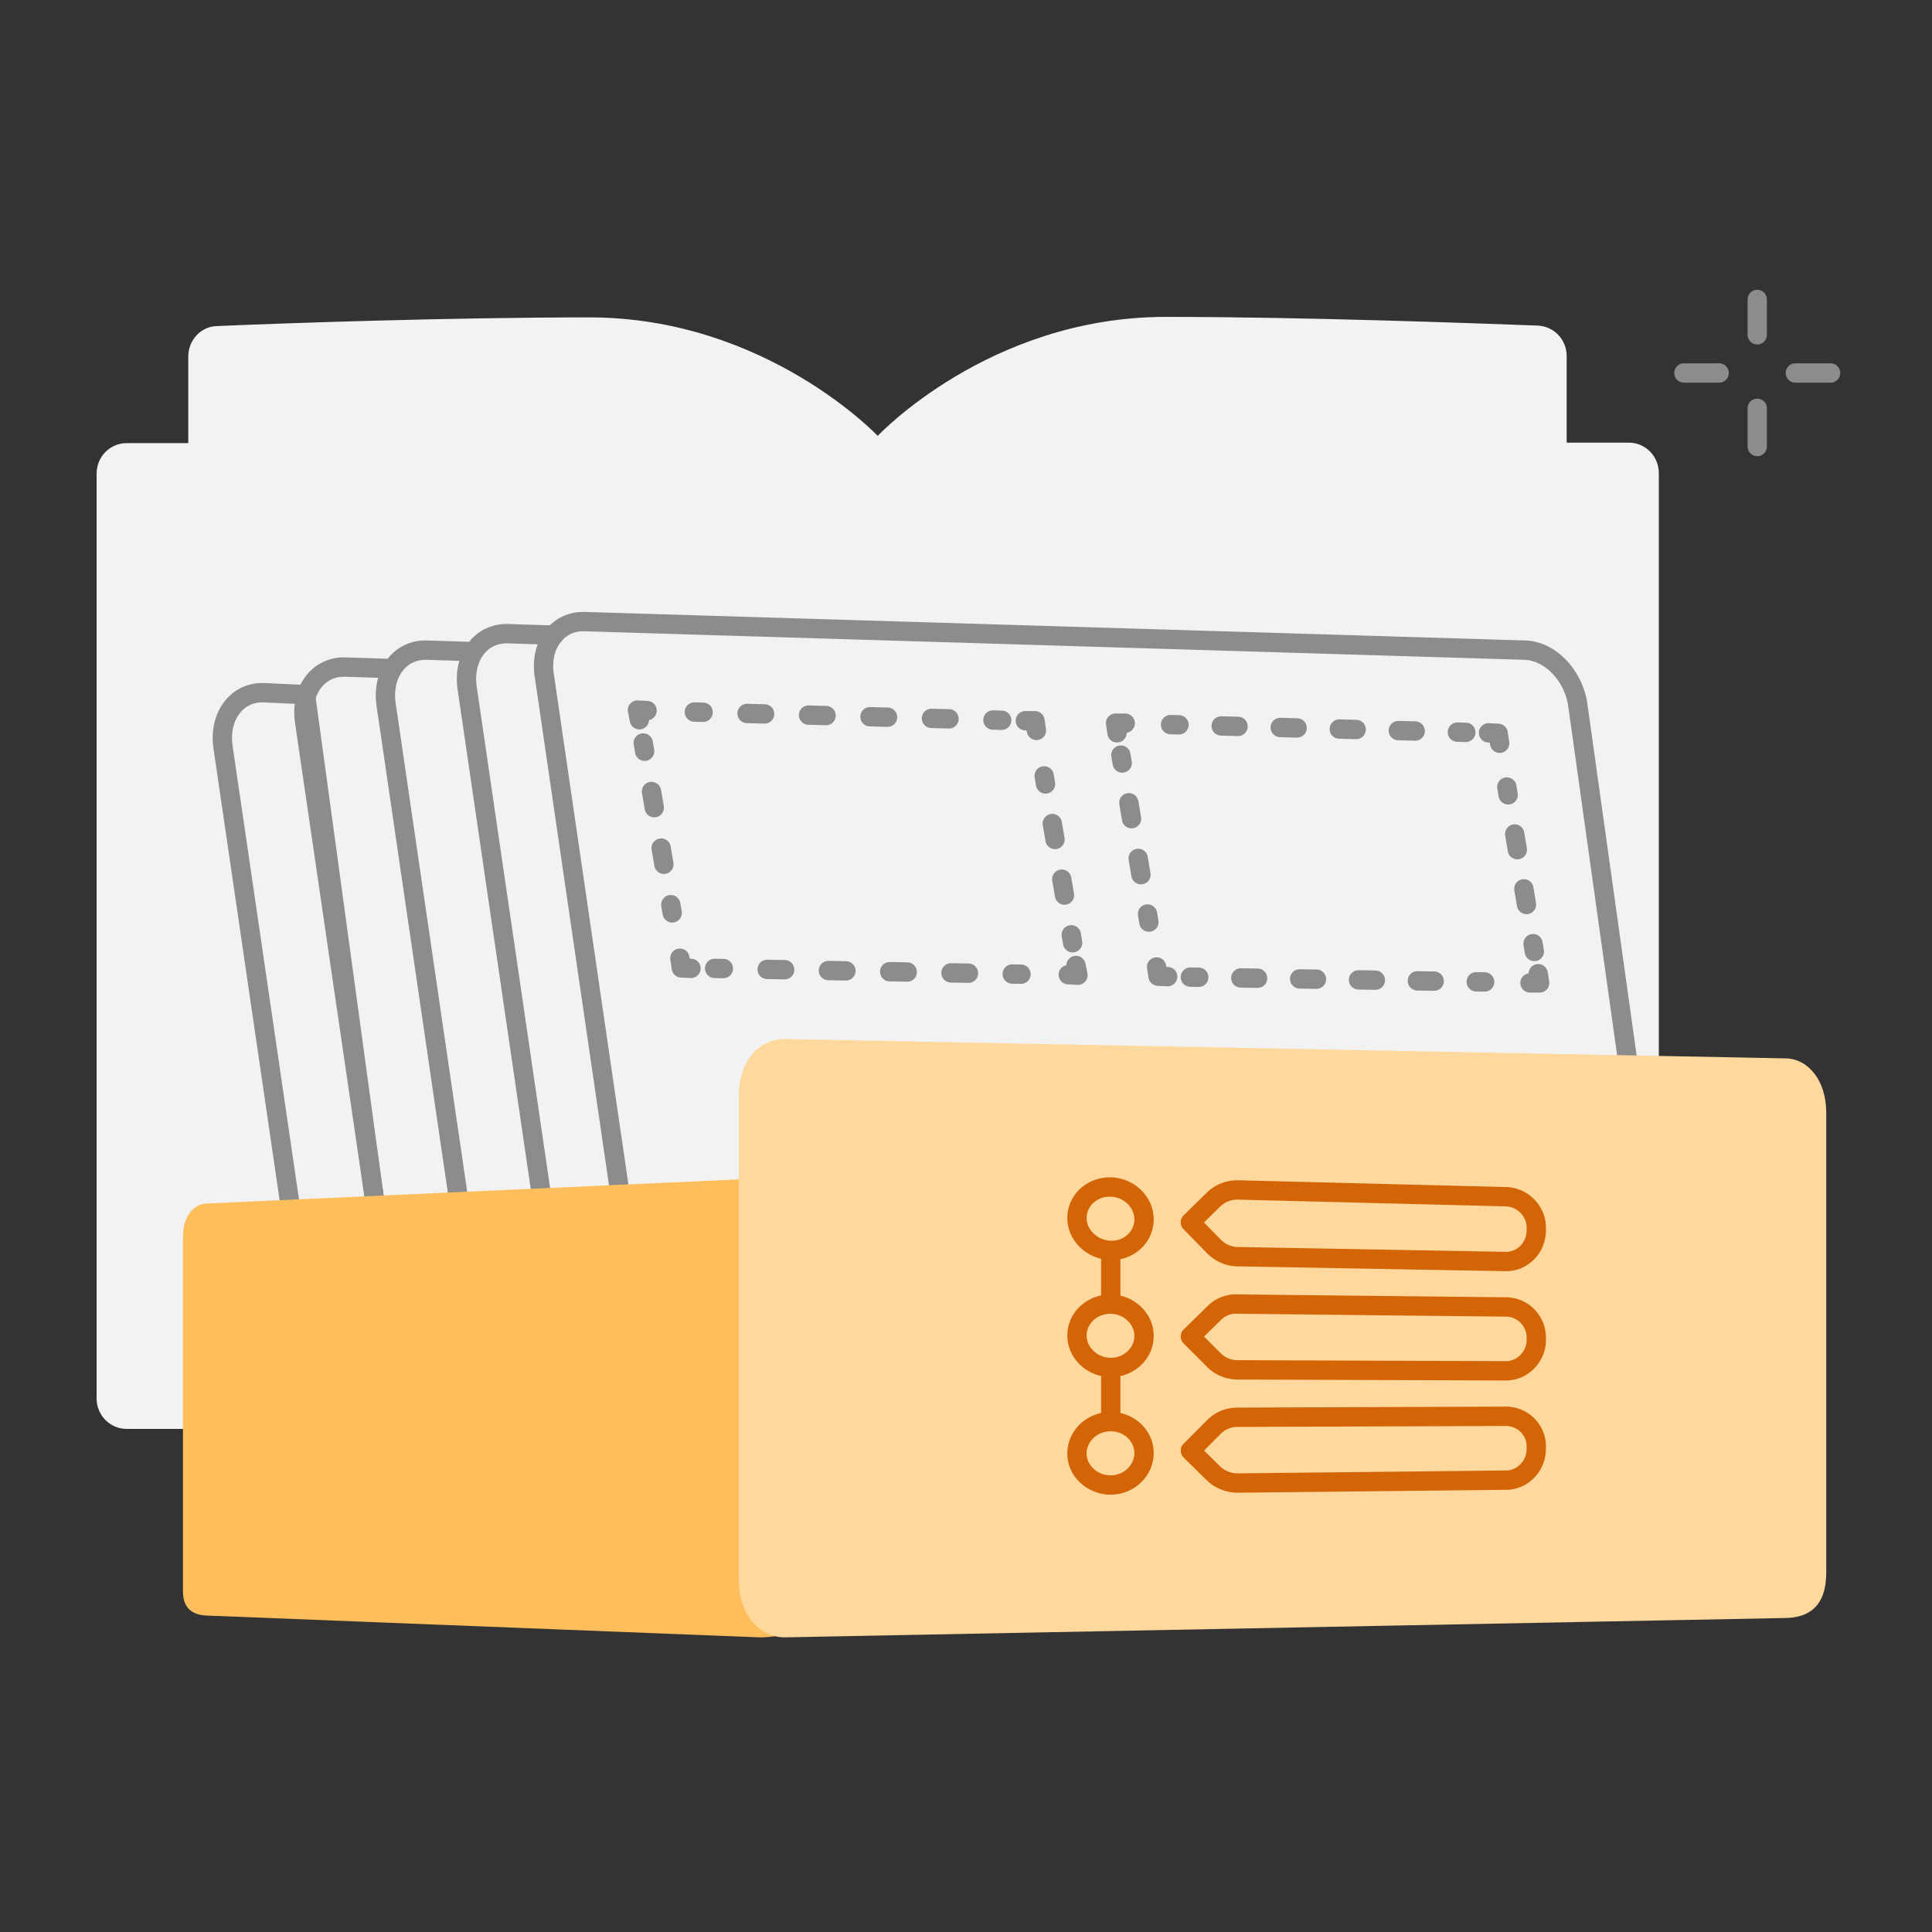 <svg xmlns="http://www.w3.org/2000/svg" width="400" height="400" fill="none" viewBox="0 0 400 400"><rect x="0" y="0" width="400" height="400" fill="#333333" stroke="none"/><path fill="#F2F2F2" d="M324.363 91.646V73.721c0-3.405-2.597-6.109-5.894-6.31-13.685-.5-48.346-1.802-77.114-1.802-36.56 0-59.634 24.635-59.634 24.635S158.546 65.71 121.987 65.71c-28.668 0-63.43 1.201-77.115 1.802-3.296.1-5.893 2.904-5.893 6.309v17.925H26.193c-3.396 0-6.193 2.804-6.193 6.31v191.47c0 3.505 2.797 6.309 6.193 6.309H337.25c3.396 0 6.193-2.804 6.193-6.309V97.956c0-3.506-2.797-6.31-6.193-6.31z"/><path fill="#8C8C8C" fill-rule="evenodd" d="M105.272 129.199h.005l9.481.301a2 2 0 0 1 1.934 2.065 2 2 0 0 1-2.06 1.938l-9.498-.3c-2.137-.077-3.868.821-5.018 2.339-1.168 1.542-1.808 3.838-1.424 6.59l.001.006 19.778 135.086c.785 5.514 5.391 9.697 9.809 9.697a2 2 0 0 1 1.998 2.003 2 2 0 0 1-1.998 2.003c-6.768 0-12.75-6.029-13.764-13.132l-.001-.004-19.779-135.095c-.512-3.655.295-7.064 2.198-9.577 1.922-2.537 4.883-4.042 8.338-3.92" clip-rule="evenodd"/><path fill="#8C8C8C" fill-rule="evenodd" d="M88.491 132.606h.005l9.48.3a2 2 0 0 1 1.935 2.065 2 2 0 0 1-2.06 1.939l-9.498-.301c-2.137-.077-3.868.821-5.018 2.339-1.168 1.542-1.808 3.838-1.424 6.59l.001.006 19.778 135.087c.785 5.513 5.391 9.696 9.809 9.696a2 2 0 0 1 1.998 2.003 2 2 0 0 1-1.998 2.003c-6.768 0-12.75-6.029-13.764-13.131v-.005l-19.78-135.095c-.512-3.654.295-7.064 2.198-9.576 1.922-2.538 4.883-4.043 8.338-3.92" clip-rule="evenodd"/><path fill="#8C8C8C" fill-rule="evenodd" d="m71.61 136.11.004.001 9.48.3a2 2 0 0 1 1.935 2.065 2 2 0 0 1-2.06 1.938l-9.498-.3c-2.137-.077-3.868.821-5.018 2.339-1.168 1.542-1.809 3.838-1.424 6.59l.001.006 19.778 135.087c.785 5.513 5.39 9.696 9.809 9.696a2 2 0 0 1 1.998 2.003 2 2 0 0 1-1.998 2.003c-6.768 0-12.75-6.029-13.764-13.132v-.004l-19.78-135.095c-.512-3.654.295-7.064 2.198-9.577 1.922-2.537 4.883-4.042 8.338-3.92" clip-rule="evenodd"/><path fill="#8C8C8C" fill-rule="evenodd" d="m121.154 126.695.005.001 194.674 5.908h.016c6.396.247 11.787 6.223 12.788 13.025l.002.014 18.077 129.064.002.012c1.014 6.818-2.989 13.203-9.669 13.203H144.063c-6.671 0-12.65-6.031-13.664-13.029m-.001-.002-19.674-134.669-.002-.01c-.568-3.656.211-7.072 2.103-9.59 1.911-2.544 4.876-4.049 8.329-3.927m-5.138 6.336c-1.153 1.535-1.773 3.824-1.345 6.573l.003.019 19.678 134.69.001.003c.784 5.419 5.393 9.6 9.71 9.6h192.986c3.504 0 6.493-3.421 5.716-8.615l-.003-.019-18.078-129.068-.001-.006c-.799-5.409-4.991-9.442-8.98-9.601h-.007l-194.668-5.908h-.011c-2.139-.077-3.866.822-5.001 2.332M46.39 145.336c1.923-2.538 4.886-4.043 8.343-3.92l.022.001 8.59.401a2 2 0 0 1 1.897 1.816l21.476 157.323a2.006 2.006 0 0 1-1.99 2.187c-6.768 0-19.742-6.03-20.756-13.132v-.004l-19.78-135.095c-.512-3.655.296-7.064 2.198-9.577m1.759 9.013v.006l19.778 135.086c.654 4.588 10.944 8.255 14.58 9.357l-21.084-153.06-6.843-.319c-2.132-.073-3.86.824-5.007 2.339-1.168 1.543-1.81 3.839-1.424 6.591" clip-rule="evenodd"/><path fill="#8C8C8C" fill-rule="evenodd" d="M239.146 198.22a2 2 0 0 1 2.285 1.666l.046.296.378.019a2 2 0 0 1 1.895 2.1 2 2 0 0 1-2.095 1.901l-1.998-.101a2 2 0 0 1-1.873-1.688l-.3-1.902a2.003 2.003 0 0 1 1.662-2.291m-7.412-43.859a2 2 0 0 1 2.301 1.643l.276 1.645a1.997 1.997 0 1 1-3.94.664l-.276-1.645a2 2 0 0 1 1.639-2.307m1.655 9.871a2 2 0 0 1 2.302 1.643l.551 3.291a2 2 0 0 1-1.638 2.307 2 2 0 0 1-2.302-1.643l-.552-3.291a2 2 0 0 1 1.639-2.307m1.932 11.516a2 2 0 0 1 2.301 1.643l.552 3.291a2 2 0 1 1-3.941.664l-.551-3.29a2.003 2.003 0 0 1 1.639-2.308m1.931 11.517a1.997 1.997 0 0 1 2.301 1.643l.276 1.645a1.998 1.998 0 1 1-3.94.664l-.276-1.645a2 2 0 0 1 1.639-2.307m-7.799-38.844a2 2 0 0 1 1.514-.695h1.997a2 2 0 0 1 1.998 2.002 2 2 0 0 1-1.698 1.981 1.998 1.998 0 0 1-3.973.319l-.3-2.002a2 2 0 0 1 .462-1.605m10.903 1.552a2 2 0 0 1 2.049-1.95l1.747.046a2 2 0 0 1 1.945 2.054 2 2 0 0 1-2.049 1.95l-1.747-.046a2 2 0 0 1-1.945-2.054m10.48.275a2 2 0 0 1 2.049-1.95l3.494.091a2 2 0 0 1 1.944 2.055 2 2 0 0 1-2.049 1.95l-3.493-.092a2 2 0 0 1-1.945-2.054m12.226.32a2 2 0 0 1 2.05-1.95l3.493.092a2 2 0 0 1 1.945 2.054 2 2 0 0 1-2.049 1.95l-3.494-.091a2 2 0 0 1-1.945-2.055m12.227.321a2 2 0 0 1 2.049-1.95l3.493.091a2 2 0 0 1 1.945 2.055 2 2 0 0 1-2.049 1.95l-3.493-.092a2 2 0 0 1-1.945-2.054m12.226.32a2 2 0 0 1 2.05-1.95l3.493.092a2 2 0 0 1 1.945 2.054 2 2 0 0 1-2.049 1.95l-3.494-.092a2 2 0 0 1-1.945-2.054m12.227.32a2 2 0 0 1 2.049-1.949l1.747.045a2 2 0 0 1 1.945 2.055 2 2 0 0 1-2.05 1.95l-1.746-.046a2 2 0 0 1-1.945-2.055m6.443.102a2 2 0 0 1 2.095-1.9l1.998.1a2 2 0 0 1 1.876 1.703l.3 2.003a1.999 1.999 0 1 1-3.952.594l-.057-.381-.364-.018a2 2 0 0 1-1.896-2.101m5.461 9.339a2 2 0 0 1 2.301 1.644l.271 1.622a2 2 0 0 1-1.64 2.306 2 2 0 0 1-2.301-1.644l-.271-1.621a2.003 2.003 0 0 1 1.64-2.307m1.627 9.728a2 2 0 0 1 2.301 1.644l.542 3.243a2.003 2.003 0 0 1-1.64 2.307 2 2 0 0 1-2.301-1.645l-.542-3.242a2.003 2.003 0 0 1 1.64-2.307m1.898 11.35a2 2 0 0 1 2.301 1.644l.542 3.242a2.003 2.003 0 0 1-1.64 2.307 2 2 0 0 1-2.301-1.644l-.542-3.243a2 2 0 0 1 1.64-2.306m1.898 11.349a1.997 1.997 0 0 1 2.3 1.644l.272 1.621a1.998 1.998 0 1 1-3.941.663l-.271-1.622a2 2 0 0 1 1.64-2.306m1.088 6.224a2 2 0 0 1 2.285 1.665l.3 1.903a2 2 0 0 1-.455 1.614 2 2 0 0 1-1.518.701h-1.998a2 2 0 0 1-1.998-2.002 2 2 0 0 1 1.699-1.981 2 2 0 0 1 1.685-1.9m-73.705 2.649a2 2 0 0 1 2.03-1.97l1.741.029a2 2 0 0 1 1.965 2.035 2 2 0 0 1-2.031 1.97l-1.741-.029a2 2 0 0 1-1.964-2.035m10.445.171a2 2 0 0 1 2.031-1.969l3.481.057a2 2 0 0 1 1.965 2.035 2 2 0 0 1-2.03 1.97l-3.482-.057a2 2 0 0 1-1.965-2.036m12.187.201a2 2 0 0 1 2.03-1.97l3.482.057a2 2 0 0 1 1.965 2.036 2 2 0 0 1-2.031 1.969l-3.481-.057a2 2 0 0 1-1.965-2.035m12.186.2a2 2 0 0 1 2.031-1.97l3.481.058a2 2 0 0 1 1.965 2.035 2 2 0 0 1-2.03 1.97l-3.482-.058a2 2 0 0 1-1.965-2.035m12.187.2a2 2 0 0 1 2.03-1.969l3.482.057a2 2 0 0 1 1.965 2.035 2 2 0 0 1-2.031 1.97l-3.481-.057a2 2 0 0 1-1.965-2.036m12.186.201a2 2 0 0 1 2.031-1.97l1.74.028a2 2 0 0 1 1.965 2.036 2 2 0 0 1-2.03 1.97l-1.741-.029a2 2 0 0 1-1.965-2.035m-163.173-6.83a2 2 0 0 1 2.272 1.684l.057.381.364.018a2 2 0 0 1 1.896 2.101 2 2 0 0 1-2.095 1.9l-1.998-.1a2 2 0 0 1-1.876-1.703l-.3-2.003a2.003 2.003 0 0 1 1.68-2.278m-7.633-44.556a2 2 0 0 1 2.306 1.637l.285 1.674a1.998 1.998 0 1 1-3.938.675l-.286-1.674a2.003 2.003 0 0 1 1.633-2.312m1.712 10.043a2 2 0 0 1 2.306 1.637l.571 3.347a2.003 2.003 0 0 1-1.633 2.312 2 2 0 0 1-2.305-1.637l-.571-3.348a2 2 0 0 1 1.632-2.311m1.998 11.716a2 2 0 0 1 2.306 1.637l.571 3.348a1.998 1.998 0 1 1-3.939.675l-.57-3.348a2.003 2.003 0 0 1 1.632-2.312m1.998 11.717a2 2 0 0 1 2.306 1.637l.285 1.673a1.998 1.998 0 1 1-3.938.675l-.286-1.673a2 2 0 0 1 1.633-2.312m-8.082-39.62a2 2 0 0 1 1.612-.692l1.998.1a2 2 0 0 1 1.896 2.101 2 2 0 0 1-1.597 1.862 1.998 1.998 0 0 1-3.956.333l-.399-2.003a2 2 0 0 1 .446-1.701m11.302 1.654a2 2 0 0 1 2.051-1.948l1.817.048c1.103.03 1.974.95 1.944 2.056a2 2 0 0 1-2.05 1.949l-1.818-.049a2 2 0 0 1-1.944-2.056m10.908.292a2 2 0 0 1 2.05-1.948l3.636.097a2 2 0 0 1 1.944 2.055 2 2 0 0 1-2.05 1.949l-3.636-.097a2 2 0 0 1-1.944-2.056m12.726.341a2 2 0 0 1 2.05-1.949l3.636.097c1.103.03 1.973.95 1.944 2.056a2 2 0 0 1-2.05 1.949l-3.636-.098a2 2 0 0 1-1.944-2.055m12.726.34a2 2 0 0 1 2.05-1.949l3.636.098a2 2 0 0 1 1.944 2.055 2 2 0 0 1-2.05 1.949l-3.636-.097a2 2 0 0 1-1.944-2.056m12.726.341a2 2 0 0 1 2.05-1.949l3.636.097c1.103.03 1.973.95 1.944 2.056a2 2 0 0 1-2.051 1.948l-3.635-.097a2 2 0 0 1-1.944-2.055m12.726.34a2 2 0 0 1 2.05-1.949l1.818.049c1.103.03 1.973.95 1.944 2.056a2 2 0 0 1-2.051 1.948l-1.818-.048a2 2 0 0 1-1.943-2.056m6.712.204a2 2 0 0 1 1.998-2.003h1.998c.989 0 1.829.725 1.975 1.705l.3 2.003a2 2 0 0 1-1.679 2.278 2 2 0 0 1-2.272-1.684l-.045-.297h-.277a2 2 0 0 1-1.998-2.002m5.557 9.443a2 2 0 0 1 2.306 1.636l.28 1.645a1.998 1.998 0 1 1-3.938.676l-.281-1.646a2 2 0 0 1 1.633-2.311m1.684 9.871a1.997 1.997 0 0 1 2.305 1.636l.562 3.291a1.998 1.998 0 1 1-3.939.675l-.561-3.29a2 2 0 0 1 1.633-2.312m1.964 11.516a2 2 0 0 1 2.306 1.637l.561 3.29a2.003 2.003 0 0 1-1.632 2.312 2 2 0 0 1-2.306-1.637l-.561-3.29a2 2 0 0 1 1.632-2.312m1.965 11.516a2 2 0 0 1 2.305 1.637l.281 1.645a2.003 2.003 0 0 1-1.632 2.312 2 2 0 0 1-2.306-1.637l-.281-1.645a2.003 2.003 0 0 1 1.633-2.312m.924 6.361a2 2 0 0 1 2.351 1.571l.4 2.003a2 2 0 0 1-.447 1.701 2 2 0 0 1-1.612.692l-1.998-.1a2 2 0 0 1-1.896-2.101 2 2 0 0 1 1.597-1.862 2 2 0 0 1 1.605-1.904m-76.423 2.525a2 2 0 0 1 2.036-1.964l1.812.034a2 2 0 0 1 1.959 2.04 2 2 0 0 1-2.035 1.965l-1.812-.035a2 2 0 0 1-1.96-2.04m10.874.206a2 2 0 0 1 2.035-1.964l3.625.068a2 2 0 0 1 1.959 2.041 2 2 0 0 1-2.035 1.964l-3.624-.068a2 2 0 0 1-1.96-2.041m12.686.241a2 2 0 0 1 2.035-1.965l3.625.069a2 2 0 0 1 1.959 2.04 2 2 0 0 1-2.035 1.965l-3.624-.069a2 2 0 0 1-1.96-2.04m12.686.24a2 2 0 0 1 2.035-1.965l3.625.069a2 2 0 0 1 1.959 2.04 2 2 0 0 1-2.035 1.965l-3.624-.069a2 2 0 0 1-1.96-2.04m12.686.24a2 2 0 0 1 2.035-1.964l3.625.068a2 2 0 0 1 1.959 2.041 2 2 0 0 1-2.035 1.964l-3.625-.068a2 2 0 0 1-1.959-2.041m12.686.241a2 2 0 0 1 2.035-1.965l1.812.034a2 2 0 0 1 1.96 2.041 2 2 0 0 1-2.035 1.964l-1.813-.034a2 2 0 0 1-1.959-2.04" clip-rule="evenodd"/><path fill="#FFBE5C" d="m42.875 334.489 114.373 4.506c3.097.101 10.589-1.402 10.589-3.204v-88.826c0-1.902-2.498-3.304-5.594-3.204l-119.468 5.408c-2.697.1-4.894 2.703-4.894 6.809v73.704c.1 3.605 2.297 4.707 4.994 4.807"/><path fill="#FFD89D" d="m369.712 334.988-207.07 4.006c-5.394.1-9.69-4.707-9.69-11.917V227.036c0-7.611 4.396-12.017 9.69-11.917l207.07 4.006c4.695.1 8.391 4.606 8.391 11.215v95.235c0 7.21-3.796 9.313-8.391 9.413"/><path fill="#D36507" fill-rule="evenodd" d="M229.968 250.368a2 2 0 0 1 1.997 2.003v48.068a2 2 0 0 1-1.997 2.003 2 2 0 0 1-1.998-2.003v-48.068a2 2 0 0 1 1.998-2.003" clip-rule="evenodd"/><path fill="#FFD89D" fill-rule="evenodd" d="M229.968 258.88c3.795.1 6.892-2.804 6.892-6.409s-3.097-6.61-6.892-6.71c-3.896-.1-6.993 2.804-6.993 6.409s3.197 6.61 6.993 6.71m0 24.234c3.795 0 6.892-2.904 6.892-6.509s-3.097-6.509-6.892-6.609c-3.896 0-6.993 2.904-6.993 6.509s3.197 6.609 6.993 6.609m6.892 17.727c0 3.605-3.097 6.609-6.892 6.609s-6.993-2.904-6.993-6.509 3.097-6.61 6.993-6.61c3.795 0 6.892 2.904 6.892 6.51m19.378-40.659 55.539 1.001c3.396 0 6.193-2.704 6.293-6.309v-.701c0-3.405-2.797-6.309-6.293-6.409l-55.539-1.402a7.12 7.12 0 0 0-4.894 1.903l-4.895 4.807 4.895 5.007c1.298 1.302 3.096 2.103 4.894 2.103m55.539 23.631-55.539-.2c-1.798 0-3.596-.701-4.894-2.003l-4.895-4.907 4.895-4.806c1.298-1.302 2.997-2.003 4.894-1.903l55.539.601c3.496 0 6.293 2.904 6.293 6.309v.701c-.1 3.404-2.897 6.208-6.293 6.208m-55.539 23.235 55.539-.601c3.396 0 6.193-2.804 6.293-6.309v-.701c0-3.405-2.797-6.209-6.293-6.209l-55.539.201c-1.897 0-3.596.701-4.894 2.002l-4.895 4.907 4.895 4.807c1.298 1.202 3.096 1.903 4.894 1.903" clip-rule="evenodd"/><path fill="#D36507" fill-rule="evenodd" d="M229.916 247.763c-2.882-.073-4.943 2.036-4.943 4.407 0 2.38 2.189 4.632 5.047 4.708 2.762.072 4.842-2.016 4.842-4.407 0-2.415-2.126-4.633-4.946-4.708m-8.938 4.407c0-4.838 4.132-8.537 9.041-8.411h.001c4.771.126 8.838 3.917 8.838 8.712 0 4.819-4.113 8.538-8.943 8.411-4.733-.125-8.937-3.881-8.937-8.712m31.741-2.452-3.444 3.382 3.488 3.569c.956.955 2.255 1.51 3.475 1.51h.036l55.519 1.001c2.269-.008 4.196-1.803 4.279-4.336v-.671c0-2.307-1.922-4.336-4.349-4.407h-.003l-55.505-1.401a5.12 5.12 0 0 0-3.496 1.353m-2.73-2.925a9.12 9.12 0 0 1 6.3-2.433l55.545 1.402c4.564.131 8.234 3.91 8.234 8.411v.701l-.001.056c-.129 4.658-3.781 8.256-8.29 8.256l-.036-.001-55.522-1.001c-2.365-.005-4.652-1.049-6.288-2.689l-.014-.015-4.895-5.007a2.005 2.005 0 0 1 .029-2.832l4.895-4.807zm6.31 21.198 55.478.601h.011c4.615.006 8.28 3.825 8.28 8.311v.701l-.001.036v.023c-.131 4.454-3.779 8.153-8.29 8.153h-.007l-55.532-.2h-.004c-2.298-.001-4.611-.894-6.303-2.59l-4.894-4.907a2.004 2.004 0 0 1 .014-2.847l4.888-4.799c1.67-1.67 3.893-2.599 6.36-2.482m-.166 4.003c-1.306-.069-2.46.4-3.376 1.319l-.015.014-3.453 3.391 3.468 3.476c.904.907 2.185 1.416 3.481 1.416h.008l55.531.2h.004c2.271-.002 4.208-1.895 4.291-4.238v-.669c0-2.319-1.923-4.306-4.295-4.306h-.022l-55.538-.601zm-26.192.004c-2.916.013-4.968 2.148-4.968 4.507 0 2.386 2.186 4.606 4.995 4.606s4.894-2.122 4.894-4.506c0-2.371-2.074-4.519-4.921-4.607m-8.963 4.507c0-4.845 4.128-8.512 8.99-8.512h.052c4.731.125 8.838 3.779 8.838 8.612 0 4.826-4.11 8.512-8.89 8.512-4.784 0-8.99-3.789-8.99-8.612m90.799 14.72c4.579 0 8.291 3.68 8.291 8.212v.701l-.001.057c-.129 4.531-3.754 8.249-8.279 8.255h-.011l-55.517.6-.022.001c-2.292 0-4.576-.886-6.249-2.434l-.043-.041-4.895-4.807a2 2 0 0 1-.599-1.42 2 2 0 0 1 .585-1.427l4.894-4.907c1.681-1.685 3.89-2.588 6.303-2.589h.004zm.004 4.006h-.004l-55.531.2h-.008c-1.38 0-2.566.499-3.481 1.417l-3.468 3.476 3.43 3.368c.921.842 2.219 1.35 3.51 1.353h.009l55.517-.601h.022c2.254 0 4.212-1.875 4.295-4.337v-.67c0-2.277-1.88-4.204-4.291-4.206m-90.803 5.71c0-4.806 4.087-8.613 8.99-8.613 4.78 0 8.89 3.686 8.89 8.512 0 4.788-4.069 8.613-8.89 8.613-4.743 0-8.99-3.65-8.99-8.512m8.99-4.607c-2.89 0-4.995 2.202-4.995 4.607 0 2.348 2.145 4.506 4.995 4.506 2.77 0 4.894-2.184 4.894-4.607 0-2.384-2.084-4.506-4.894-4.506" clip-rule="evenodd"/><path fill="#8C8C8C" fill-rule="evenodd" d="M363.819 60a2 2 0 0 1 1.998 2.003v7.31a2 2 0 0 1-1.998 2.003 2 2 0 0 1-1.998-2.003v-7.31A2 2 0 0 1 363.819 60m-17.181 17.224a2 2 0 0 1 1.998-2.002h7.292a2 2 0 0 1 1.998 2.002 2 2 0 0 1-1.998 2.003h-7.292a2 2 0 0 1-1.998-2.003m23.074 0a2 2 0 0 1 1.998-2.002h7.292A2 2 0 0 1 381 77.224a2 2 0 0 1-1.998 2.003h-7.292a2 2 0 0 1-1.998-2.003m-5.893 5.308a2 2 0 0 1 1.998 2.003v7.91a2 2 0 0 1-1.998 2.004 2 2 0 0 1-1.998-2.003v-7.911a2 2 0 0 1 1.998-2.003" clip-rule="evenodd"/></svg>